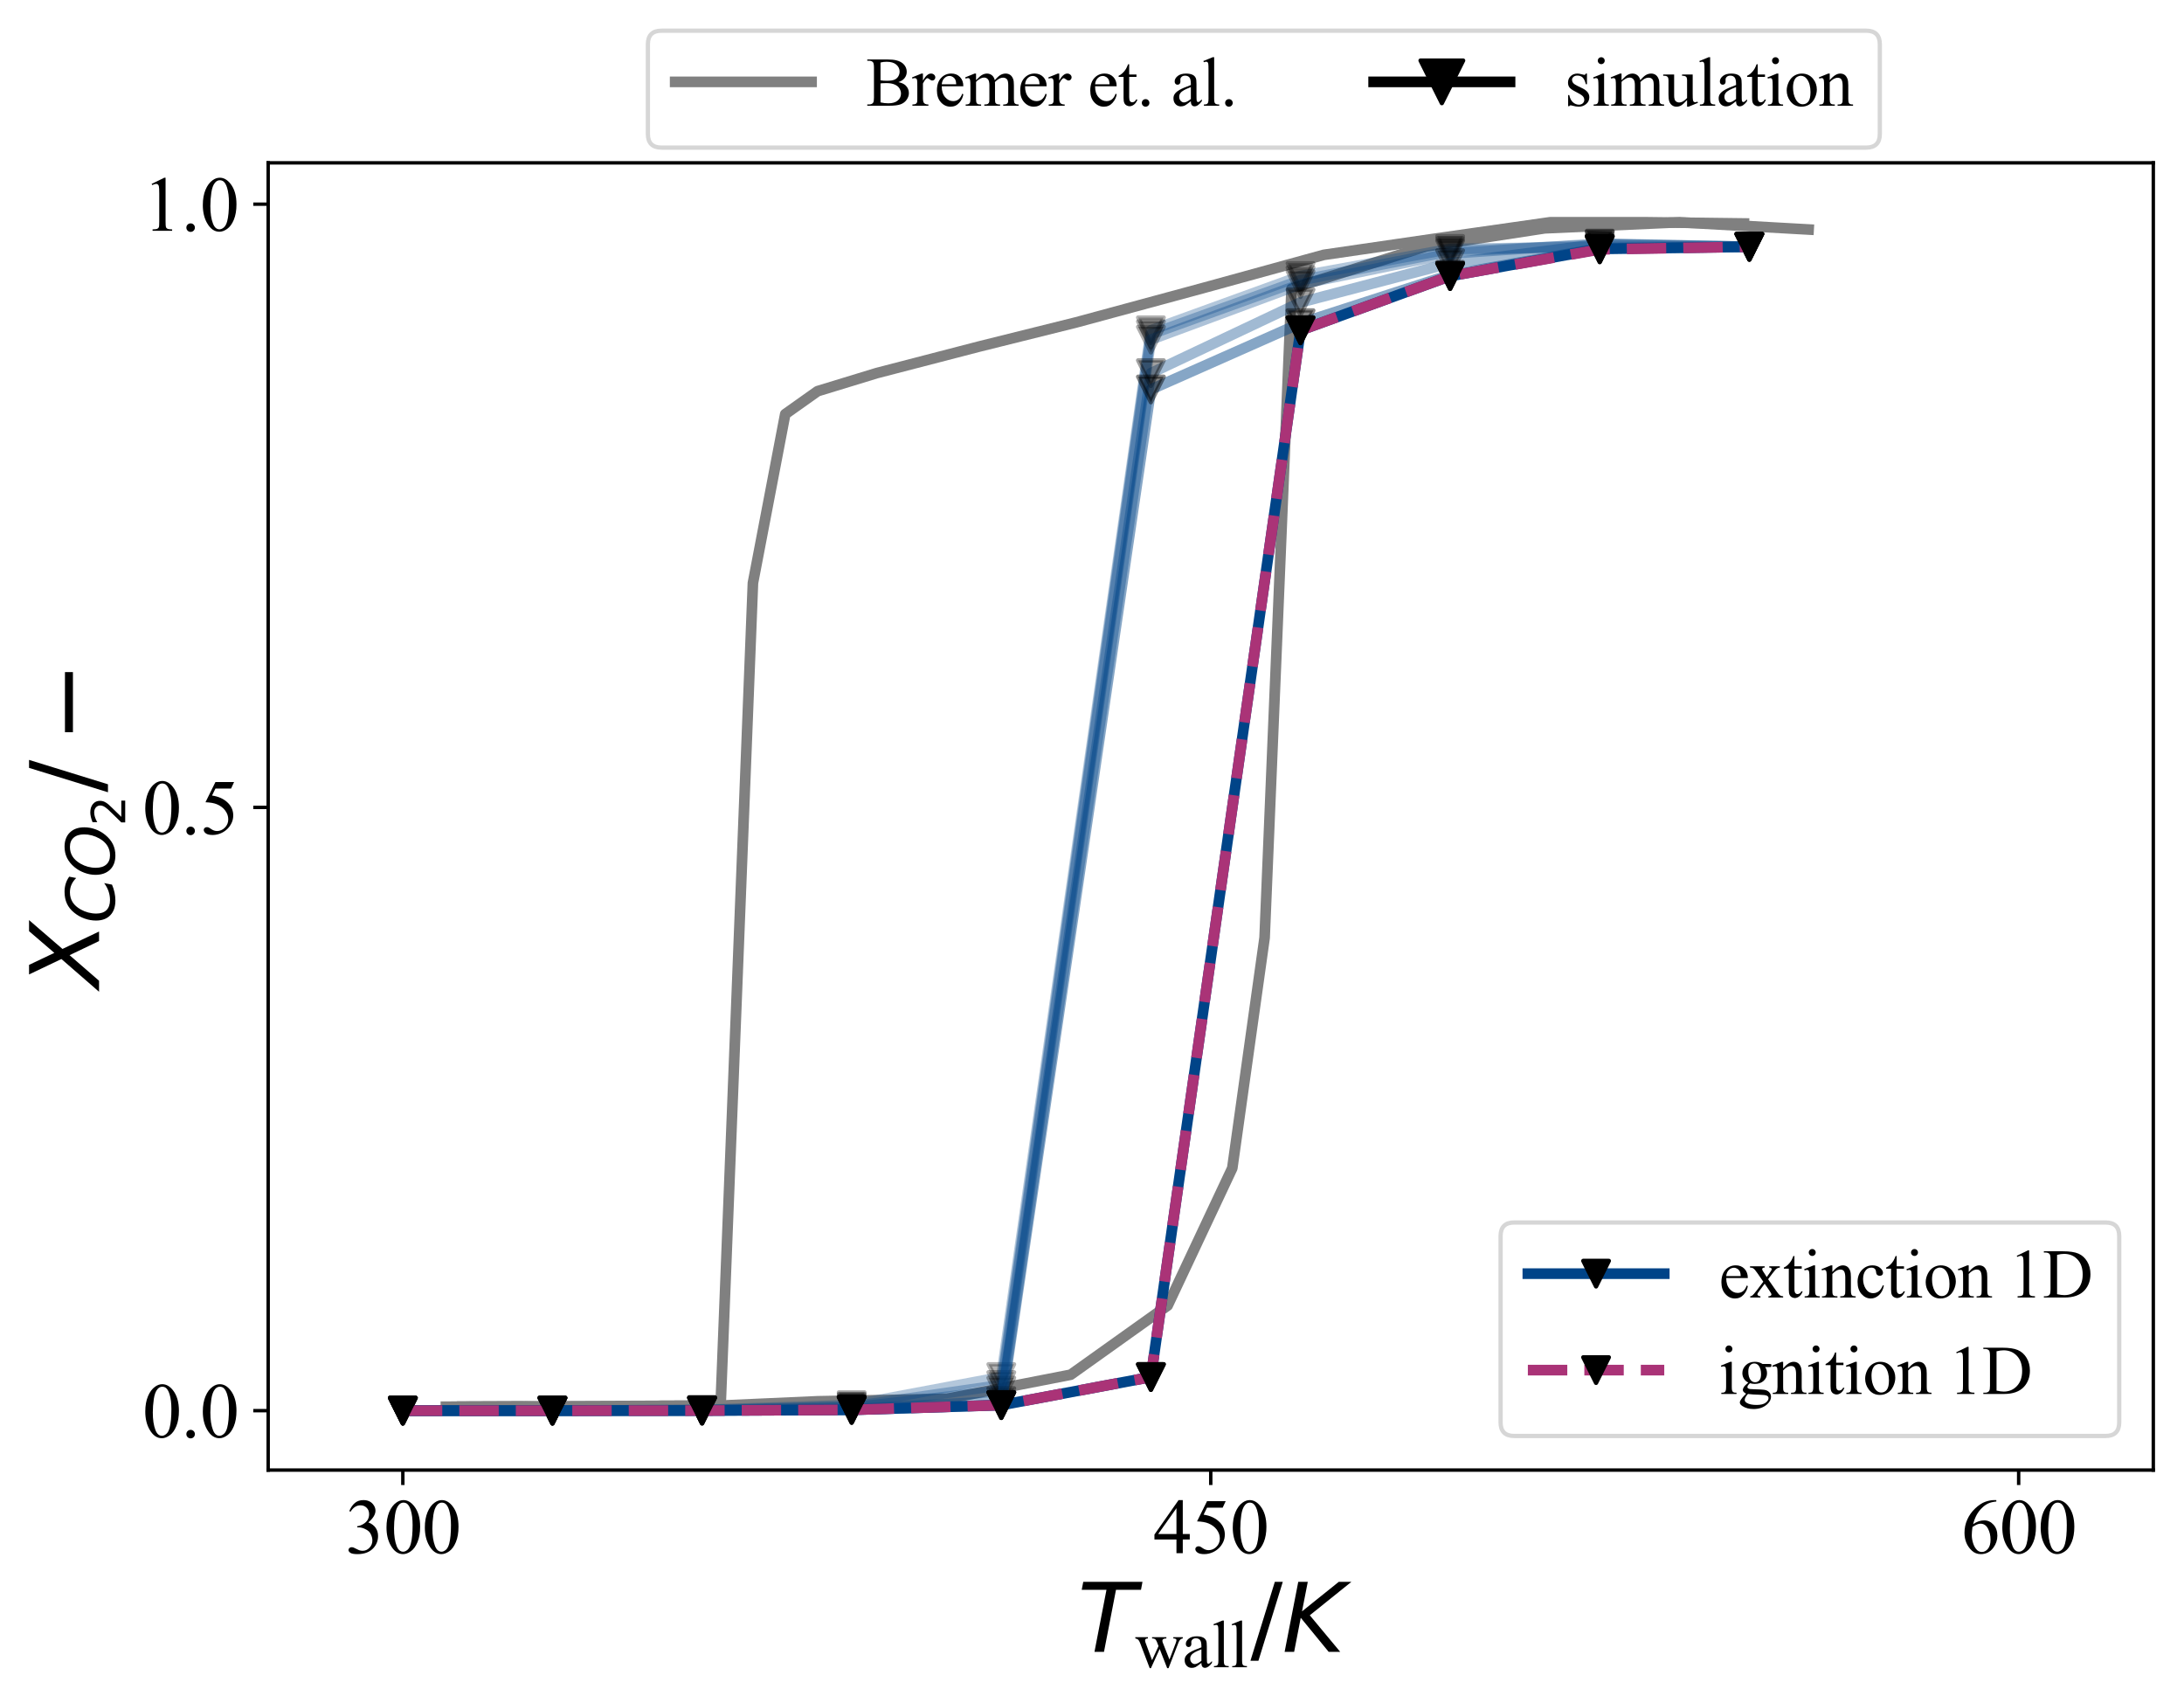 <?xml version="1.0" encoding="utf-8" standalone="no"?>
<!DOCTYPE svg PUBLIC "-//W3C//DTD SVG 1.1//EN"
  "http://www.w3.org/Graphics/SVG/1.1/DTD/svg11.dtd">
<svg xmlns:xlink="http://www.w3.org/1999/xlink" width="512.4pt" height="399.4pt" viewBox="0 0 512.4 399.4" xmlns="http://www.w3.org/2000/svg" version="1.1">
 <defs>
  <style type="text/css">*{stroke-linejoin: round; stroke-linecap: butt}</style>
 </defs>
 <g id="figure_1">
  <g id="patch_1">
   <path d="M 0 399.4 
L 512.4 399.4 
L 512.4 -0 
L 0 -0 
z
" style="fill: #ffffff"/>
  </g>
  <g id="axes_1">
   <g id="patch_2">
    <path d="M 62.92 344.831 
L 505.2 344.831 
L 505.2 38.2 
L 62.92 38.2 
z
" style="fill: #ffffff"/>
   </g>
   <g id="matplotlib.axis_1">
    <g id="xtick_1">
     <g id="line2d_1">
      <defs>
       <path id="m66180b04b4" d="M 0 0 
L 0 3.5 
" style="stroke: #000000; stroke-width: 0.8"/>
      </defs>
      <g>
       <use xlink:href="#m66180b04b4" x="94.511" y="344.831" style="stroke: #000000; stroke-width: 0.8"/>
      </g>
     </g>
     <g id="text_1">
      <!-- 300 -->
      <g transform="translate(81.011 364.329) scale(0.18 -0.18)">
       <defs>
        <path id="TimesNewRomanPSMT-33" d="M 325 3431 
Q 506 3859 782 4092 
Q 1059 4325 1472 4325 
Q 1981 4325 2253 3994 
Q 2459 3747 2459 3466 
Q 2459 3003 1878 2509 
Q 2269 2356 2469 2072 
Q 2669 1788 2669 1403 
Q 2669 853 2319 450 
Q 1863 -75 997 -75 
Q 569 -75 414 31 
Q 259 138 259 259 
Q 259 350 332 419 
Q 406 488 509 488 
Q 588 488 669 463 
Q 722 447 909 348 
Q 1097 250 1169 231 
Q 1284 197 1416 197 
Q 1734 197 1970 444 
Q 2206 691 2206 1028 
Q 2206 1275 2097 1509 
Q 2016 1684 1919 1775 
Q 1784 1900 1550 2001 
Q 1316 2103 1072 2103 
L 972 2103 
L 972 2197 
Q 1219 2228 1467 2375 
Q 1716 2522 1828 2728 
Q 1941 2934 1941 3181 
Q 1941 3503 1739 3701 
Q 1538 3900 1238 3900 
Q 753 3900 428 3381 
L 325 3431 
z
" transform="scale(0.016)"/>
        <path id="TimesNewRomanPSMT-30" d="M 231 2094 
Q 231 2819 450 3342 
Q 669 3866 1031 4122 
Q 1313 4325 1613 4325 
Q 2100 4325 2488 3828 
Q 2972 3213 2972 2159 
Q 2972 1422 2759 906 
Q 2547 391 2217 158 
Q 1888 -75 1581 -75 
Q 975 -75 572 641 
Q 231 1244 231 2094 
z
M 844 2016 
Q 844 1141 1059 588 
Q 1238 122 1591 122 
Q 1759 122 1940 273 
Q 2122 425 2216 781 
Q 2359 1319 2359 2297 
Q 2359 3022 2209 3506 
Q 2097 3866 1919 4016 
Q 1791 4119 1609 4119 
Q 1397 4119 1231 3928 
Q 1006 3669 925 3112 
Q 844 2556 844 2016 
z
" transform="scale(0.016)"/>
       </defs>
       <use xlink:href="#TimesNewRomanPSMT-33"/>
       <use xlink:href="#TimesNewRomanPSMT-30" transform="translate(50 0)"/>
       <use xlink:href="#TimesNewRomanPSMT-30" transform="translate(100 0)"/>
      </g>
     </g>
    </g>
    <g id="xtick_2">
     <g id="line2d_2">
      <g>
       <use xlink:href="#m66180b04b4" x="284.06" y="344.831" style="stroke: #000000; stroke-width: 0.8"/>
      </g>
     </g>
     <g id="text_2">
      <!-- 450 -->
      <g transform="translate(270.56 364.329) scale(0.18 -0.18)">
       <defs>
        <path id="TimesNewRomanPSMT-34" d="M 2978 1563 
L 2978 1119 
L 2409 1119 
L 2409 0 
L 1894 0 
L 1894 1119 
L 100 1119 
L 100 1519 
L 2066 4325 
L 2409 4325 
L 2409 1563 
L 2978 1563 
z
M 1894 1563 
L 1894 3666 
L 406 1563 
L 1894 1563 
z
" transform="scale(0.016)"/>
        <path id="TimesNewRomanPSMT-35" d="M 2778 4238 
L 2534 3706 
L 1259 3706 
L 981 3138 
Q 1809 3016 2294 2522 
Q 2709 2097 2709 1522 
Q 2709 1188 2573 903 
Q 2438 619 2231 419 
Q 2025 219 1772 97 
Q 1413 -75 1034 -75 
Q 653 -75 479 54 
Q 306 184 306 341 
Q 306 428 378 495 
Q 450 563 559 563 
Q 641 563 702 538 
Q 763 513 909 409 
Q 1144 247 1384 247 
Q 1750 247 2026 523 
Q 2303 800 2303 1197 
Q 2303 1581 2056 1914 
Q 1809 2247 1375 2428 
Q 1034 2569 447 2591 
L 1259 4238 
L 2778 4238 
z
" transform="scale(0.016)"/>
       </defs>
       <use xlink:href="#TimesNewRomanPSMT-34"/>
       <use xlink:href="#TimesNewRomanPSMT-35" transform="translate(50 0)"/>
       <use xlink:href="#TimesNewRomanPSMT-30" transform="translate(100 0)"/>
      </g>
     </g>
    </g>
    <g id="xtick_3">
     <g id="line2d_3">
      <g>
       <use xlink:href="#m66180b04b4" x="473.608" y="344.831" style="stroke: #000000; stroke-width: 0.8"/>
      </g>
     </g>
     <g id="text_3">
      <!-- 600 -->
      <g transform="translate(460.108 364.329) scale(0.18 -0.18)">
       <defs>
        <path id="TimesNewRomanPSMT-36" d="M 2869 4325 
L 2869 4209 
Q 2456 4169 2195 4045 
Q 1934 3922 1679 3669 
Q 1425 3416 1258 3105 
Q 1091 2794 978 2366 
Q 1428 2675 1881 2675 
Q 2316 2675 2634 2325 
Q 2953 1975 2953 1425 
Q 2953 894 2631 456 
Q 2244 -75 1606 -75 
Q 1172 -75 869 213 
Q 275 772 275 1663 
Q 275 2231 503 2743 
Q 731 3256 1154 3653 
Q 1578 4050 1965 4187 
Q 2353 4325 2688 4325 
L 2869 4325 
z
M 925 2138 
Q 869 1716 869 1456 
Q 869 1156 980 804 
Q 1091 453 1309 247 
Q 1469 100 1697 100 
Q 1969 100 2183 356 
Q 2397 613 2397 1088 
Q 2397 1622 2184 2012 
Q 1972 2403 1581 2403 
Q 1463 2403 1327 2353 
Q 1191 2303 925 2138 
z
" transform="scale(0.016)"/>
       </defs>
       <use xlink:href="#TimesNewRomanPSMT-36"/>
       <use xlink:href="#TimesNewRomanPSMT-30" transform="translate(50 0)"/>
       <use xlink:href="#TimesNewRomanPSMT-30" transform="translate(100 0)"/>
      </g>
     </g>
    </g>
    <g id="text_4">
     <!-- $T_{\mathregular{wall}} / K$ -->
     <g transform="translate(252.82 387.494) scale(0.22 -0.22)">
      <defs>
       <path id="DejaVuSans-Oblique-54" d="M 378 4666 
L 4325 4666 
L 4225 4134 
L 2559 4134 
L 1759 0 
L 1125 0 
L 1925 4134 
L 275 4134 
L 378 4666 
z
" transform="scale(0.016)"/>
       <path id="TimesNewRomanPSMT-77" d="M 41 2863 
L 1241 2863 
L 1241 2747 
Q 1075 2734 1023 2687 
Q 972 2641 972 2553 
Q 972 2456 1025 2319 
L 1638 672 
L 2253 2013 
L 2091 2434 
Q 2016 2622 1894 2694 
Q 1825 2738 1638 2747 
L 1638 2863 
L 3000 2863 
L 3000 2747 
Q 2775 2738 2681 2666 
Q 2619 2616 2619 2506 
Q 2619 2444 2644 2378 
L 3294 734 
L 3897 2319 
Q 3959 2488 3959 2588 
Q 3959 2647 3898 2694 
Q 3838 2741 3659 2747 
L 3659 2863 
L 4563 2863 
L 4563 2747 
Q 4291 2706 4163 2378 
L 3206 -88 
L 3078 -88 
L 2363 1741 
L 1528 -88 
L 1413 -88 
L 494 2319 
Q 403 2547 315 2626 
Q 228 2706 41 2747 
L 41 2863 
z
" transform="scale(0.016)"/>
       <path id="TimesNewRomanPSMT-61" d="M 1822 413 
Q 1381 72 1269 19 
Q 1100 -59 909 -59 
Q 613 -59 420 144 
Q 228 347 228 678 
Q 228 888 322 1041 
Q 450 1253 767 1440 
Q 1084 1628 1822 1897 
L 1822 2009 
Q 1822 2438 1686 2597 
Q 1550 2756 1291 2756 
Q 1094 2756 978 2650 
Q 859 2544 859 2406 
L 866 2225 
Q 866 2081 792 2003 
Q 719 1925 600 1925 
Q 484 1925 411 2006 
Q 338 2088 338 2228 
Q 338 2497 613 2722 
Q 888 2947 1384 2947 
Q 1766 2947 2009 2819 
Q 2194 2722 2281 2516 
Q 2338 2381 2338 1966 
L 2338 994 
Q 2338 584 2353 492 
Q 2369 400 2405 369 
Q 2441 338 2488 338 
Q 2538 338 2575 359 
Q 2641 400 2828 588 
L 2828 413 
Q 2478 -56 2159 -56 
Q 2006 -56 1915 50 
Q 1825 156 1822 413 
z
M 1822 616 
L 1822 1706 
Q 1350 1519 1213 1441 
Q 966 1303 859 1153 
Q 753 1003 753 825 
Q 753 600 887 451 
Q 1022 303 1197 303 
Q 1434 303 1822 616 
z
" transform="scale(0.016)"/>
       <path id="TimesNewRomanPSMT-6c" d="M 1184 4444 
L 1184 647 
Q 1184 378 1223 290 
Q 1263 203 1344 158 
Q 1425 113 1647 113 
L 1647 0 
L 244 0 
L 244 113 
Q 441 113 512 153 
Q 584 194 625 287 
Q 666 381 666 647 
L 666 3247 
Q 666 3731 644 3842 
Q 622 3953 573 3993 
Q 525 4034 450 4034 
Q 369 4034 244 3984 
L 191 4094 
L 1044 4444 
L 1184 4444 
z
" transform="scale(0.016)"/>
       <path id="DejaVuSans-2f" d="M 1625 4666 
L 2156 4666 
L 531 -594 
L 0 -594 
L 1625 4666 
z
" transform="scale(0.016)"/>
       <path id="DejaVuSans-Oblique-4b" d="M 1081 4666 
L 1716 4666 
L 1331 2700 
L 3781 4666 
L 4622 4666 
L 1850 2438 
L 3878 0 
L 3109 0 
L 1247 2272 
L 806 0 
L 172 0 
L 1081 4666 
z
" transform="scale(0.016)"/>
      </defs>
      <use xlink:href="#DejaVuSans-Oblique-54" transform="translate(0 0.094)"/>
      <use xlink:href="#TimesNewRomanPSMT-77" transform="translate(61.084 -16.312) scale(0.7)"/>
      <use xlink:href="#TimesNewRomanPSMT-61" transform="translate(111.636 -16.312) scale(0.7)"/>
      <use xlink:href="#TimesNewRomanPSMT-6c" transform="translate(142.705 -16.312) scale(0.7)"/>
      <use xlink:href="#TimesNewRomanPSMT-6c" transform="translate(162.153 -16.312) scale(0.7)"/>
      <use xlink:href="#DejaVuSans-2f" transform="translate(184.336 0.094)"/>
      <use xlink:href="#DejaVuSans-Oblique-4b" transform="translate(218.027 0.094)"/>
     </g>
    </g>
   </g>
   <g id="matplotlib.axis_2">
    <g id="ytick_1">
     <g id="line2d_4">
      <defs>
       <path id="mc0734ea0fa" d="M 0 0 
L -3.5 0 
" style="stroke: #000000; stroke-width: 0.8"/>
      </defs>
      <g>
       <use xlink:href="#mc0734ea0fa" x="62.92" y="330.893" style="stroke: #000000; stroke-width: 0.8"/>
      </g>
     </g>
     <g id="text_5">
      <!-- 0.0 -->
      <g transform="translate(33.42 337.142) scale(0.18 -0.18)">
       <defs>
        <path id="TimesNewRomanPSMT-2e" d="M 800 606 
Q 947 606 1047 504 
Q 1147 403 1147 259 
Q 1147 116 1045 14 
Q 944 -88 800 -88 
Q 656 -88 554 14 
Q 453 116 453 259 
Q 453 406 554 506 
Q 656 606 800 606 
z
" transform="scale(0.016)"/>
       </defs>
       <use xlink:href="#TimesNewRomanPSMT-30"/>
       <use xlink:href="#TimesNewRomanPSMT-2e" transform="translate(50 0)"/>
       <use xlink:href="#TimesNewRomanPSMT-30" transform="translate(75 0)"/>
      </g>
     </g>
    </g>
    <g id="ytick_2">
     <g id="line2d_5">
      <g>
       <use xlink:href="#mc0734ea0fa" x="62.92" y="189.393" style="stroke: #000000; stroke-width: 0.8"/>
      </g>
     </g>
     <g id="text_6">
      <!-- 0.5 -->
      <g transform="translate(33.42 195.642) scale(0.18 -0.18)">
       <use xlink:href="#TimesNewRomanPSMT-30"/>
       <use xlink:href="#TimesNewRomanPSMT-2e" transform="translate(50 0)"/>
       <use xlink:href="#TimesNewRomanPSMT-35" transform="translate(75 0)"/>
      </g>
     </g>
    </g>
    <g id="ytick_3">
     <g id="line2d_6">
      <g>
       <use xlink:href="#mc0734ea0fa" x="62.92" y="47.893" style="stroke: #000000; stroke-width: 0.8"/>
      </g>
     </g>
     <g id="text_7">
      <!-- 1.0 -->
      <g transform="translate(33.42 54.142) scale(0.18 -0.18)">
       <defs>
        <path id="TimesNewRomanPSMT-31" d="M 750 3822 
L 1781 4325 
L 1884 4325 
L 1884 747 
Q 1884 391 1914 303 
Q 1944 216 2037 169 
Q 2131 122 2419 116 
L 2419 0 
L 825 0 
L 825 116 
Q 1125 122 1212 167 
Q 1300 213 1334 289 
Q 1369 366 1369 747 
L 1369 3034 
Q 1369 3497 1338 3628 
Q 1316 3728 1258 3775 
Q 1200 3822 1119 3822 
Q 1003 3822 797 3725 
L 750 3822 
z
" transform="scale(0.016)"/>
       </defs>
       <use xlink:href="#TimesNewRomanPSMT-31"/>
       <use xlink:href="#TimesNewRomanPSMT-2e" transform="translate(50 0)"/>
       <use xlink:href="#TimesNewRomanPSMT-30" transform="translate(75 0)"/>
      </g>
     </g>
    </g>
    <g id="text_8">
     <!-- $X_{CO_2}/ -$ -->
     <g transform="translate(23.26 231.665) rotate(-90) scale(0.22 -0.22)">
      <defs>
       <path id="DejaVuSans-Oblique-58" d="M 878 4666 
L 1516 4666 
L 2316 2981 
L 3763 4666 
L 4500 4666 
L 2578 2438 
L 3738 0 
L 3103 0 
L 2163 1966 
L 459 0 
L -275 0 
L 1906 2509 
L 878 4666 
z
" transform="scale(0.016)"/>
       <path id="DejaVuSans-Oblique-43" d="M 4447 4306 
L 4319 3641 
Q 4019 3944 3683 4091 
Q 3347 4238 2956 4238 
Q 2422 4238 2017 3981 
Q 1613 3725 1319 3200 
Q 1131 2863 1032 2486 
Q 934 2109 934 1728 
Q 934 1091 1264 756 
Q 1594 422 2222 422 
Q 2656 422 3056 561 
Q 3456 700 3834 978 
L 3688 231 
Q 3316 72 2936 -9 
Q 2556 -91 2175 -91 
Q 1278 -91 773 396 
Q 269 884 269 1753 
Q 269 2309 461 2846 
Q 653 3384 1013 3828 
Q 1394 4300 1883 4525 
Q 2372 4750 3022 4750 
Q 3422 4750 3780 4639 
Q 4138 4528 4447 4306 
z
" transform="scale(0.016)"/>
       <path id="DejaVuSans-Oblique-4f" d="M 2919 4238 
Q 2400 4238 2003 3986 
Q 1606 3734 1313 3219 
Q 1125 2891 1026 2522 
Q 928 2153 928 1778 
Q 928 1128 1239 775 
Q 1550 422 2119 422 
Q 2631 422 3032 676 
Q 3434 931 3719 1434 
Q 3909 1772 4009 2142 
Q 4109 2513 4109 2881 
Q 4109 3528 3796 3883 
Q 3484 4238 2919 4238 
z
M 2100 -91 
Q 1241 -91 748 418 
Q 256 928 256 1813 
Q 256 2319 448 2847 
Q 641 3375 978 3788 
Q 1375 4272 1862 4511 
Q 2350 4750 2938 4750 
Q 3794 4750 4287 4245 
Q 4781 3741 4781 2869 
Q 4781 2331 4593 1812 
Q 4406 1294 4056 872 
Q 3656 384 3173 146 
Q 2691 -91 2100 -91 
z
" transform="scale(0.016)"/>
       <path id="DejaVuSans-32" d="M 1228 531 
L 3431 531 
L 3431 0 
L 469 0 
L 469 531 
Q 828 903 1448 1529 
Q 2069 2156 2228 2338 
Q 2531 2678 2651 2914 
Q 2772 3150 2772 3378 
Q 2772 3750 2511 3984 
Q 2250 4219 1831 4219 
Q 1534 4219 1204 4116 
Q 875 4013 500 3803 
L 500 4441 
Q 881 4594 1212 4672 
Q 1544 4750 1819 4750 
Q 2544 4750 2975 4387 
Q 3406 4025 3406 3419 
Q 3406 3131 3298 2873 
Q 3191 2616 2906 2266 
Q 2828 2175 2409 1742 
Q 1991 1309 1228 531 
z
" transform="scale(0.016)"/>
       <path id="DejaVuSans-2212" d="M 678 2272 
L 4684 2272 
L 4684 1741 
L 678 1741 
L 678 2272 
z
" transform="scale(0.016)"/>
      </defs>
      <use xlink:href="#DejaVuSans-Oblique-58" transform="translate(0 0.094)"/>
      <use xlink:href="#DejaVuSans-Oblique-43" transform="translate(68.506 -16.312) scale(0.7)"/>
      <use xlink:href="#DejaVuSans-Oblique-4f" transform="translate(117.383 -16.312) scale(0.7)"/>
      <use xlink:href="#DejaVuSans-32" transform="translate(172.48 -27.797) scale(0.49)"/>
      <use xlink:href="#DejaVuSans-2f" transform="translate(208.304 0.094)"/>
      <use xlink:href="#DejaVuSans-2212" transform="translate(261.478 0.094)"/>
     </g>
    </g>
   </g>
   <g id="line2d_7">
    <path d="M 108.412 329.951 
L 123.575 329.888 
L 147.585 329.795 
L 169.067 329.71 
L 191.813 328.697 
L 222.141 328.12 
L 251.205 322.46 
L 273.951 306.244 
L 289.114 274.01 
L 296.696 219.957 
L 303.015 67.703 
L 334.606 57.798 
L 362.406 53.553 
L 393.998 52.138 
L 424.326 53.836 
" clip-path="url(#pf2a951453c)" style="fill: none; stroke: #808080; stroke-width: 2.5; stroke-linecap: square"/>
   </g>
   <g id="line2d_8">
    <path d="M 104.621 329.962 
L 122.312 329.894 
L 140.003 330.287 
L 155.167 329.764 
L 169.067 329.713 
L 176.649 136.755 
L 184.231 97.135 
L 191.813 91.758 
L 205.713 87.513 
L 229.723 81.287 
L 252.468 75.627 
L 282.796 67.42 
L 310.597 59.779 
L 335.87 56.1 
L 363.67 52.138 
L 386.416 52.138 
L 409.162 52.421 
" clip-path="url(#pf2a951453c)" style="fill: none; stroke: #808080; stroke-width: 2.5; stroke-linecap: square"/>
   </g>
   <g id="line2d_9">
    <path d="M 410.425 57.882 
L 375.324 57.882 
L 340.222 58.394 
L 305.121 64.754 
L 270.019 77.48 
L 234.918 323.008 
L 199.816 329.59 
L 164.714 330.705 
L 129.613 330.873 
L 94.511 330.891 
" clip-path="url(#pf2a951453c)" style="fill: none; stroke: #004488; stroke-opacity: 0.3; stroke-width: 2.5; stroke-linecap: square"/>
    <defs>
     <path id="m4fbbe9065c" d="M -0 3 
L 3 -3 
L -3 -3 
z
" style="stroke: #000000; stroke-opacity: 0.3; stroke-linejoin: miter"/>
    </defs>
    <g clip-path="url(#pf2a951453c)">
     <use xlink:href="#m4fbbe9065c" x="410.425" y="57.882" style="fill-opacity: 0.3; stroke: #000000; stroke-opacity: 0.3; stroke-linejoin: miter"/>
     <use xlink:href="#m4fbbe9065c" x="375.324" y="57.882" style="fill-opacity: 0.3; stroke: #000000; stroke-opacity: 0.3; stroke-linejoin: miter"/>
     <use xlink:href="#m4fbbe9065c" x="340.222" y="58.394" style="fill-opacity: 0.3; stroke: #000000; stroke-opacity: 0.3; stroke-linejoin: miter"/>
     <use xlink:href="#m4fbbe9065c" x="305.121" y="64.754" style="fill-opacity: 0.3; stroke: #000000; stroke-opacity: 0.3; stroke-linejoin: miter"/>
     <use xlink:href="#m4fbbe9065c" x="270.019" y="77.48" style="fill-opacity: 0.3; stroke: #000000; stroke-opacity: 0.3; stroke-linejoin: miter"/>
     <use xlink:href="#m4fbbe9065c" x="234.918" y="323.008" style="fill-opacity: 0.3; stroke: #000000; stroke-opacity: 0.3; stroke-linejoin: miter"/>
     <use xlink:href="#m4fbbe9065c" x="199.816" y="329.59" style="fill-opacity: 0.3; stroke: #000000; stroke-opacity: 0.3; stroke-linejoin: miter"/>
     <use xlink:href="#m4fbbe9065c" x="164.714" y="330.705" style="fill-opacity: 0.3; stroke: #000000; stroke-opacity: 0.3; stroke-linejoin: miter"/>
     <use xlink:href="#m4fbbe9065c" x="129.613" y="330.873" style="fill-opacity: 0.3; stroke: #000000; stroke-opacity: 0.3; stroke-linejoin: miter"/>
     <use xlink:href="#m4fbbe9065c" x="94.511" y="330.891" style="fill-opacity: 0.3; stroke: #000000; stroke-opacity: 0.3; stroke-linejoin: miter"/>
    </g>
   </g>
   <g id="line2d_10">
    <path d="M 410.425 57.882 
L 375.324 57.399 
L 340.222 58.935 
L 305.121 65.733 
L 270.019 78.402 
L 234.918 324.881 
L 199.816 329.94 
L 164.714 330.762 
L 129.613 330.88 
L 94.511 330.892 
" clip-path="url(#pf2a951453c)" style="fill: none; stroke: #004488; stroke-opacity: 0.31; stroke-width: 2.5; stroke-linecap: square"/>
    <defs>
     <path id="m66d5e03710" d="M -0 3 
L 3 -3 
L -3 -3 
z
" style="stroke: #000000; stroke-opacity: 0.31; stroke-linejoin: miter"/>
    </defs>
    <g clip-path="url(#pf2a951453c)">
     <use xlink:href="#m66d5e03710" x="410.425" y="57.882" style="fill-opacity: 0.31; stroke: #000000; stroke-opacity: 0.31; stroke-linejoin: miter"/>
     <use xlink:href="#m66d5e03710" x="375.324" y="57.399" style="fill-opacity: 0.31; stroke: #000000; stroke-opacity: 0.31; stroke-linejoin: miter"/>
     <use xlink:href="#m66d5e03710" x="340.222" y="58.935" style="fill-opacity: 0.31; stroke: #000000; stroke-opacity: 0.31; stroke-linejoin: miter"/>
     <use xlink:href="#m66d5e03710" x="305.121" y="65.733" style="fill-opacity: 0.31; stroke: #000000; stroke-opacity: 0.31; stroke-linejoin: miter"/>
     <use xlink:href="#m66d5e03710" x="270.019" y="78.402" style="fill-opacity: 0.31; stroke: #000000; stroke-opacity: 0.31; stroke-linejoin: miter"/>
     <use xlink:href="#m66d5e03710" x="234.918" y="324.881" style="fill-opacity: 0.31; stroke: #000000; stroke-opacity: 0.31; stroke-linejoin: miter"/>
     <use xlink:href="#m66d5e03710" x="199.816" y="329.94" style="fill-opacity: 0.31; stroke: #000000; stroke-opacity: 0.31; stroke-linejoin: miter"/>
     <use xlink:href="#m66d5e03710" x="164.714" y="330.762" style="fill-opacity: 0.31; stroke: #000000; stroke-opacity: 0.31; stroke-linejoin: miter"/>
     <use xlink:href="#m66d5e03710" x="129.613" y="330.88" style="fill-opacity: 0.31; stroke: #000000; stroke-opacity: 0.31; stroke-linejoin: miter"/>
     <use xlink:href="#m66d5e03710" x="94.511" y="330.892" style="fill-opacity: 0.31; stroke: #000000; stroke-opacity: 0.31; stroke-linejoin: miter"/>
    </g>
   </g>
   <g id="line2d_11">
    <path d="M 410.425 57.882 
L 375.324 57.134 
L 340.222 59.461 
L 305.121 66.651 
L 270.019 79.659 
L 234.918 326.183 
L 199.816 330.169 
L 164.714 330.798 
L 129.613 330.884 
L 94.511 330.892 
" clip-path="url(#pf2a951453c)" style="fill: none; stroke: #004488; stroke-opacity: 0.321; stroke-width: 2.5; stroke-linecap: square"/>
    <defs>
     <path id="m9a2ba607a9" d="M -0 3 
L 3 -3 
L -3 -3 
z
" style="stroke: #000000; stroke-opacity: 0.321; stroke-linejoin: miter"/>
    </defs>
    <g clip-path="url(#pf2a951453c)">
     <use xlink:href="#m9a2ba607a9" x="410.425" y="57.882" style="fill-opacity: 0.321; stroke: #000000; stroke-opacity: 0.321; stroke-linejoin: miter"/>
     <use xlink:href="#m9a2ba607a9" x="375.324" y="57.134" style="fill-opacity: 0.321; stroke: #000000; stroke-opacity: 0.321; stroke-linejoin: miter"/>
     <use xlink:href="#m9a2ba607a9" x="340.222" y="59.461" style="fill-opacity: 0.321; stroke: #000000; stroke-opacity: 0.321; stroke-linejoin: miter"/>
     <use xlink:href="#m9a2ba607a9" x="305.121" y="66.651" style="fill-opacity: 0.321; stroke: #000000; stroke-opacity: 0.321; stroke-linejoin: miter"/>
     <use xlink:href="#m9a2ba607a9" x="270.019" y="79.659" style="fill-opacity: 0.321; stroke: #000000; stroke-opacity: 0.321; stroke-linejoin: miter"/>
     <use xlink:href="#m9a2ba607a9" x="234.918" y="326.183" style="fill-opacity: 0.321; stroke: #000000; stroke-opacity: 0.321; stroke-linejoin: miter"/>
     <use xlink:href="#m9a2ba607a9" x="199.816" y="330.169" style="fill-opacity: 0.321; stroke: #000000; stroke-opacity: 0.321; stroke-linejoin: miter"/>
     <use xlink:href="#m9a2ba607a9" x="164.714" y="330.798" style="fill-opacity: 0.321; stroke: #000000; stroke-opacity: 0.321; stroke-linejoin: miter"/>
     <use xlink:href="#m9a2ba607a9" x="129.613" y="330.884" style="fill-opacity: 0.321; stroke: #000000; stroke-opacity: 0.321; stroke-linejoin: miter"/>
     <use xlink:href="#m9a2ba607a9" x="94.511" y="330.892" style="fill-opacity: 0.321; stroke: #000000; stroke-opacity: 0.321; stroke-linejoin: miter"/>
    </g>
   </g>
   <g id="line2d_12">
    <path d="M 410.425 57.882 
L 375.324 57.251 
L 340.222 61.727 
L 305.121 70.928 
L 270.019 87.527 
L 234.918 328.647 
L 199.816 330.568 
L 164.714 330.855 
L 129.613 330.89 
L 94.511 330.893 
" clip-path="url(#pf2a951453c)" style="fill: none; stroke: #004488; stroke-opacity: 0.37; stroke-width: 2.5; stroke-linecap: square"/>
    <defs>
     <path id="mf03088f6b2" d="M -0 3 
L 3 -3 
L -3 -3 
z
" style="stroke: #000000; stroke-opacity: 0.37; stroke-linejoin: miter"/>
    </defs>
    <g clip-path="url(#pf2a951453c)">
     <use xlink:href="#mf03088f6b2" x="410.425" y="57.882" style="fill-opacity: 0.37; stroke: #000000; stroke-opacity: 0.37; stroke-linejoin: miter"/>
     <use xlink:href="#mf03088f6b2" x="375.324" y="57.251" style="fill-opacity: 0.37; stroke: #000000; stroke-opacity: 0.37; stroke-linejoin: miter"/>
     <use xlink:href="#mf03088f6b2" x="340.222" y="61.727" style="fill-opacity: 0.37; stroke: #000000; stroke-opacity: 0.37; stroke-linejoin: miter"/>
     <use xlink:href="#mf03088f6b2" x="305.121" y="70.928" style="fill-opacity: 0.37; stroke: #000000; stroke-opacity: 0.37; stroke-linejoin: miter"/>
     <use xlink:href="#mf03088f6b2" x="270.019" y="87.527" style="fill-opacity: 0.37; stroke: #000000; stroke-opacity: 0.37; stroke-linejoin: miter"/>
     <use xlink:href="#mf03088f6b2" x="234.918" y="328.647" style="fill-opacity: 0.37; stroke: #000000; stroke-opacity: 0.37; stroke-linejoin: miter"/>
     <use xlink:href="#mf03088f6b2" x="199.816" y="330.568" style="fill-opacity: 0.37; stroke: #000000; stroke-opacity: 0.37; stroke-linejoin: miter"/>
     <use xlink:href="#mf03088f6b2" x="164.714" y="330.855" style="fill-opacity: 0.37; stroke: #000000; stroke-opacity: 0.37; stroke-linejoin: miter"/>
     <use xlink:href="#mf03088f6b2" x="129.613" y="330.89" style="fill-opacity: 0.37; stroke: #000000; stroke-opacity: 0.37; stroke-linejoin: miter"/>
     <use xlink:href="#mf03088f6b2" x="94.511" y="330.893" style="fill-opacity: 0.37; stroke: #000000; stroke-opacity: 0.37; stroke-linejoin: miter"/>
    </g>
   </g>
   <g id="line2d_13">
    <path d="M 410.425 57.882 
L 375.324 58.235 
L 340.222 64.464 
L 305.121 75.811 
L 270.019 91.357 
L 234.918 329.555 
L 199.816 330.7 
L 164.714 330.872 
L 129.613 330.891 
L 94.511 330.893 
" clip-path="url(#pf2a951453c)" style="fill: none; stroke: #004488; stroke-opacity: 0.475; stroke-width: 2.5; stroke-linecap: square"/>
    <defs>
     <path id="m6005793094" d="M -0 3 
L 3 -3 
L -3 -3 
z
" style="stroke: #000000; stroke-opacity: 0.475; stroke-linejoin: miter"/>
    </defs>
    <g clip-path="url(#pf2a951453c)">
     <use xlink:href="#m6005793094" x="410.425" y="57.882" style="fill-opacity: 0.475; stroke: #000000; stroke-opacity: 0.475; stroke-linejoin: miter"/>
     <use xlink:href="#m6005793094" x="375.324" y="58.235" style="fill-opacity: 0.475; stroke: #000000; stroke-opacity: 0.475; stroke-linejoin: miter"/>
     <use xlink:href="#m6005793094" x="340.222" y="64.464" style="fill-opacity: 0.475; stroke: #000000; stroke-opacity: 0.475; stroke-linejoin: miter"/>
     <use xlink:href="#m6005793094" x="305.121" y="75.811" style="fill-opacity: 0.475; stroke: #000000; stroke-opacity: 0.475; stroke-linejoin: miter"/>
     <use xlink:href="#m6005793094" x="270.019" y="91.357" style="fill-opacity: 0.475; stroke: #000000; stroke-opacity: 0.475; stroke-linejoin: miter"/>
     <use xlink:href="#m6005793094" x="234.918" y="329.555" style="fill-opacity: 0.475; stroke: #000000; stroke-opacity: 0.475; stroke-linejoin: miter"/>
     <use xlink:href="#m6005793094" x="199.816" y="330.7" style="fill-opacity: 0.475; stroke: #000000; stroke-opacity: 0.475; stroke-linejoin: miter"/>
     <use xlink:href="#m6005793094" x="164.714" y="330.872" style="fill-opacity: 0.475; stroke: #000000; stroke-opacity: 0.475; stroke-linejoin: miter"/>
     <use xlink:href="#m6005793094" x="129.613" y="330.891" style="fill-opacity: 0.475; stroke: #000000; stroke-opacity: 0.475; stroke-linejoin: miter"/>
     <use xlink:href="#m6005793094" x="94.511" y="330.893" style="fill-opacity: 0.475; stroke: #000000; stroke-opacity: 0.475; stroke-linejoin: miter"/>
    </g>
   </g>
   <g id="line2d_14">
    <path d="M 410.425 57.882 
L 375.324 58.394 
L 340.222 64.754 
L 305.121 77.48 
L 270.019 323.008 
L 234.918 329.59 
L 199.816 330.705 
L 164.714 330.873 
L 129.613 330.891 
L 94.511 330.893 
" clip-path="url(#pf2a951453c)" style="fill: none; stroke: #004488; stroke-width: 2.5; stroke-linecap: square"/>
    <defs>
     <path id="m55d1f0d084" d="M -0 3 
L 3 -3 
L -3 -3 
z
" style="stroke: #000000; stroke-linejoin: miter"/>
    </defs>
    <g clip-path="url(#pf2a951453c)">
     <use xlink:href="#m55d1f0d084" x="410.425" y="57.882" style="stroke: #000000; stroke-linejoin: miter"/>
     <use xlink:href="#m55d1f0d084" x="375.324" y="58.394" style="stroke: #000000; stroke-linejoin: miter"/>
     <use xlink:href="#m55d1f0d084" x="340.222" y="64.754" style="stroke: #000000; stroke-linejoin: miter"/>
     <use xlink:href="#m55d1f0d084" x="305.121" y="77.48" style="stroke: #000000; stroke-linejoin: miter"/>
     <use xlink:href="#m55d1f0d084" x="270.019" y="323.008" style="stroke: #000000; stroke-linejoin: miter"/>
     <use xlink:href="#m55d1f0d084" x="234.918" y="329.59" style="stroke: #000000; stroke-linejoin: miter"/>
     <use xlink:href="#m55d1f0d084" x="199.816" y="330.705" style="stroke: #000000; stroke-linejoin: miter"/>
     <use xlink:href="#m55d1f0d084" x="164.714" y="330.873" style="stroke: #000000; stroke-linejoin: miter"/>
     <use xlink:href="#m55d1f0d084" x="129.613" y="330.891" style="stroke: #000000; stroke-linejoin: miter"/>
     <use xlink:href="#m55d1f0d084" x="94.511" y="330.893" style="stroke: #000000; stroke-linejoin: miter"/>
    </g>
   </g>
   <g id="line2d_15">
    <path d="M 94.511 330.893 
L 129.613 330.891 
L 164.714 330.873 
L 199.816 330.705 
L 234.918 329.59 
L 270.019 323.008 
L 305.121 77.48 
L 340.222 64.754 
L 375.324 58.5 
L 410.425 57.882 
" clip-path="url(#pf2a951453c)" style="fill: none; stroke-dasharray: 9.25,4; stroke-dashoffset: 0; stroke: #aa3377; stroke-width: 2.5"/>
    <g clip-path="url(#pf2a951453c)">
     <use xlink:href="#m55d1f0d084" x="94.511" y="330.893" style="stroke: #000000; stroke-linejoin: miter"/>
     <use xlink:href="#m55d1f0d084" x="129.613" y="330.891" style="stroke: #000000; stroke-linejoin: miter"/>
     <use xlink:href="#m55d1f0d084" x="164.714" y="330.873" style="stroke: #000000; stroke-linejoin: miter"/>
     <use xlink:href="#m55d1f0d084" x="199.816" y="330.705" style="stroke: #000000; stroke-linejoin: miter"/>
     <use xlink:href="#m55d1f0d084" x="234.918" y="329.59" style="stroke: #000000; stroke-linejoin: miter"/>
     <use xlink:href="#m55d1f0d084" x="270.019" y="323.008" style="stroke: #000000; stroke-linejoin: miter"/>
     <use xlink:href="#m55d1f0d084" x="305.121" y="77.48" style="stroke: #000000; stroke-linejoin: miter"/>
     <use xlink:href="#m55d1f0d084" x="340.222" y="64.754" style="stroke: #000000; stroke-linejoin: miter"/>
     <use xlink:href="#m55d1f0d084" x="375.324" y="58.5" style="stroke: #000000; stroke-linejoin: miter"/>
     <use xlink:href="#m55d1f0d084" x="410.425" y="57.882" style="stroke: #000000; stroke-linejoin: miter"/>
    </g>
   </g>
   <g id="line2d_16"/>
   <g id="line2d_17"/>
   <g id="line2d_18"/>
   <g id="line2d_19"/>
   <g id="patch_3">
    <path d="M 62.92 344.831 
L 62.92 38.2 
" style="fill: none; stroke: #000000; stroke-width: 0.8; stroke-linejoin: miter; stroke-linecap: square"/>
   </g>
   <g id="patch_4">
    <path d="M 505.2 344.831 
L 505.2 38.2 
" style="fill: none; stroke: #000000; stroke-width: 0.8; stroke-linejoin: miter; stroke-linecap: square"/>
   </g>
   <g id="patch_5">
    <path d="M 62.92 344.831 
L 505.2 344.831 
" style="fill: none; stroke: #000000; stroke-width: 0.8; stroke-linejoin: miter; stroke-linecap: square"/>
   </g>
   <g id="patch_6">
    <path d="M 62.92 38.2 
L 505.2 38.2 
" style="fill: none; stroke: #000000; stroke-width: 0.8; stroke-linejoin: miter; stroke-linecap: square"/>
   </g>
   <g id="legend_1">
    <g id="patch_7">
     <path d="M 355.26 336.831 
L 494 336.831 
Q 497.2 336.831 497.2 333.631 
L 497.2 289.956 
Q 497.2 286.756 494 286.756 
L 355.26 286.756 
Q 352.06 286.756 352.06 289.956 
L 352.06 333.631 
Q 352.06 336.831 355.26 336.831 
z
" style="fill: #ffffff; opacity: 0.8; stroke: #cccccc; stroke-linejoin: miter"/>
    </g>
    <g id="line2d_20">
     <path d="M 358.46 298.756 
L 374.46 298.756 
L 390.46 298.756 
" style="fill: none; stroke: #004488; stroke-width: 2.5; stroke-linecap: square"/>
     <g>
      <use xlink:href="#m55d1f0d084" x="374.46" y="298.756" style="stroke: #000000; stroke-linejoin: miter"/>
     </g>
    </g>
    <g id="text_9">
     <!-- extinction 1D -->
     <g transform="translate(403.26 304.356) scale(0.16 -0.16)">
      <defs>
       <path id="TimesNewRomanPSMT-65" d="M 681 1784 
Q 678 1147 991 784 
Q 1303 422 1725 422 
Q 2006 422 2214 576 
Q 2422 731 2563 1106 
L 2659 1044 
Q 2594 616 2278 264 
Q 1963 -88 1488 -88 
Q 972 -88 605 314 
Q 238 716 238 1394 
Q 238 2128 614 2539 
Q 991 2950 1559 2950 
Q 2041 2950 2350 2633 
Q 2659 2316 2659 1784 
L 681 1784 
z
M 681 1966 
L 2006 1966 
Q 1991 2241 1941 2353 
Q 1863 2528 1708 2628 
Q 1553 2728 1384 2728 
Q 1125 2728 920 2526 
Q 716 2325 681 1966 
z
" transform="scale(0.016)"/>
       <path id="TimesNewRomanPSMT-78" d="M 84 2863 
L 1431 2863 
L 1431 2747 
Q 1303 2747 1251 2703 
Q 1200 2659 1200 2588 
Q 1200 2513 1309 2356 
Q 1344 2306 1413 2200 
L 1616 1875 
L 1850 2200 
Q 2075 2509 2075 2591 
Q 2075 2656 2022 2701 
Q 1969 2747 1850 2747 
L 1850 2863 
L 2819 2863 
L 2819 2747 
Q 2666 2738 2553 2663 
Q 2400 2556 2134 2200 
L 1744 1678 
L 2456 653 
Q 2719 275 2831 198 
Q 2944 122 3122 113 
L 3122 0 
L 1772 0 
L 1772 113 
Q 1913 113 1991 175 
Q 2050 219 2050 291 
Q 2050 363 1850 653 
L 1431 1266 
L 972 653 
Q 759 369 759 316 
Q 759 241 829 180 
Q 900 119 1041 113 
L 1041 0 
L 106 0 
L 106 113 
Q 219 128 303 191 
Q 422 281 703 653 
L 1303 1450 
L 759 2238 
Q 528 2575 401 2661 
Q 275 2747 84 2747 
L 84 2863 
z
" transform="scale(0.016)"/>
       <path id="TimesNewRomanPSMT-74" d="M 1031 3803 
L 1031 2863 
L 1700 2863 
L 1700 2644 
L 1031 2644 
L 1031 788 
Q 1031 509 1111 412 
Q 1191 316 1316 316 
Q 1419 316 1516 380 
Q 1613 444 1666 569 
L 1788 569 
Q 1678 263 1478 108 
Q 1278 -47 1066 -47 
Q 922 -47 784 33 
Q 647 113 581 261 
Q 516 409 516 719 
L 516 2644 
L 63 2644 
L 63 2747 
Q 234 2816 414 2980 
Q 594 3144 734 3369 
Q 806 3488 934 3803 
L 1031 3803 
z
" transform="scale(0.016)"/>
       <path id="TimesNewRomanPSMT-69" d="M 928 4444 
Q 1059 4444 1151 4351 
Q 1244 4259 1244 4128 
Q 1244 3997 1151 3903 
Q 1059 3809 928 3809 
Q 797 3809 703 3903 
Q 609 3997 609 4128 
Q 609 4259 701 4351 
Q 794 4444 928 4444 
z
M 1188 2947 
L 1188 647 
Q 1188 378 1227 289 
Q 1266 200 1342 156 
Q 1419 113 1622 113 
L 1622 0 
L 231 0 
L 231 113 
Q 441 113 512 153 
Q 584 194 626 287 
Q 669 381 669 647 
L 669 1750 
Q 669 2216 641 2353 
Q 619 2453 572 2492 
Q 525 2531 444 2531 
Q 356 2531 231 2484 
L 188 2597 
L 1050 2947 
L 1188 2947 
z
" transform="scale(0.016)"/>
       <path id="TimesNewRomanPSMT-6e" d="M 1034 2341 
Q 1538 2947 1994 2947 
Q 2228 2947 2397 2830 
Q 2566 2713 2666 2444 
Q 2734 2256 2734 1869 
L 2734 647 
Q 2734 375 2778 278 
Q 2813 200 2889 156 
Q 2966 113 3172 113 
L 3172 0 
L 1756 0 
L 1756 113 
L 1816 113 
Q 2016 113 2095 173 
Q 2175 234 2206 353 
Q 2219 400 2219 647 
L 2219 1819 
Q 2219 2209 2117 2386 
Q 2016 2563 1775 2563 
Q 1403 2563 1034 2156 
L 1034 647 
Q 1034 356 1069 288 
Q 1113 197 1189 155 
Q 1266 113 1500 113 
L 1500 0 
L 84 0 
L 84 113 
L 147 113 
Q 366 113 442 223 
Q 519 334 519 647 
L 519 1709 
Q 519 2225 495 2337 
Q 472 2450 423 2490 
Q 375 2531 294 2531 
Q 206 2531 84 2484 
L 38 2597 
L 900 2947 
L 1034 2947 
L 1034 2341 
z
" transform="scale(0.016)"/>
       <path id="TimesNewRomanPSMT-63" d="M 2631 1088 
Q 2516 522 2178 217 
Q 1841 -88 1431 -88 
Q 944 -88 581 321 
Q 219 731 219 1428 
Q 219 2103 620 2525 
Q 1022 2947 1584 2947 
Q 2006 2947 2278 2723 
Q 2550 2500 2550 2259 
Q 2550 2141 2473 2067 
Q 2397 1994 2259 1994 
Q 2075 1994 1981 2113 
Q 1928 2178 1911 2362 
Q 1894 2547 1784 2644 
Q 1675 2738 1481 2738 
Q 1169 2738 978 2506 
Q 725 2200 725 1697 
Q 725 1184 976 792 
Q 1228 400 1656 400 
Q 1963 400 2206 609 
Q 2378 753 2541 1131 
L 2631 1088 
z
" transform="scale(0.016)"/>
       <path id="TimesNewRomanPSMT-6f" d="M 1600 2947 
Q 2250 2947 2644 2453 
Q 2978 2031 2978 1484 
Q 2978 1100 2793 706 
Q 2609 313 2286 112 
Q 1963 -88 1566 -88 
Q 919 -88 538 428 
Q 216 863 216 1403 
Q 216 1797 411 2186 
Q 606 2575 925 2761 
Q 1244 2947 1600 2947 
z
M 1503 2744 
Q 1338 2744 1170 2645 
Q 1003 2547 900 2300 
Q 797 2053 797 1666 
Q 797 1041 1045 587 
Q 1294 134 1700 134 
Q 2003 134 2200 384 
Q 2397 634 2397 1244 
Q 2397 2006 2069 2444 
Q 1847 2744 1503 2744 
z
" transform="scale(0.016)"/>
       <path id="TimesNewRomanPSMT-20" transform="scale(0.016)"/>
       <path id="TimesNewRomanPSMT-44" d="M 109 0 
L 109 116 
L 269 116 
Q 538 116 650 288 
Q 719 391 719 750 
L 719 3488 
Q 719 3884 631 3984 
Q 509 4122 269 4122 
L 109 4122 
L 109 4238 
L 1834 4238 
Q 2784 4238 3279 4022 
Q 3775 3806 4076 3303 
Q 4378 2800 4378 2141 
Q 4378 1256 3841 663 
Q 3238 0 2003 0 
L 109 0 
z
M 1319 306 
Q 1716 219 1984 219 
Q 2709 219 3187 728 
Q 3666 1238 3666 2109 
Q 3666 2988 3187 3494 
Q 2709 4000 1959 4000 
Q 1678 4000 1319 3909 
L 1319 306 
z
" transform="scale(0.016)"/>
      </defs>
      <use xlink:href="#TimesNewRomanPSMT-65"/>
      <use xlink:href="#TimesNewRomanPSMT-78" transform="translate(44.385 0)"/>
      <use xlink:href="#TimesNewRomanPSMT-74" transform="translate(94.385 0)"/>
      <use xlink:href="#TimesNewRomanPSMT-69" transform="translate(122.168 0)"/>
      <use xlink:href="#TimesNewRomanPSMT-6e" transform="translate(149.951 0)"/>
      <use xlink:href="#TimesNewRomanPSMT-63" transform="translate(199.951 0)"/>
      <use xlink:href="#TimesNewRomanPSMT-74" transform="translate(244.336 0)"/>
      <use xlink:href="#TimesNewRomanPSMT-69" transform="translate(272.119 0)"/>
      <use xlink:href="#TimesNewRomanPSMT-6f" transform="translate(299.902 0)"/>
      <use xlink:href="#TimesNewRomanPSMT-6e" transform="translate(349.902 0)"/>
      <use xlink:href="#TimesNewRomanPSMT-20" transform="translate(399.902 0)"/>
      <use xlink:href="#TimesNewRomanPSMT-31" transform="translate(424.902 0)"/>
      <use xlink:href="#TimesNewRomanPSMT-44" transform="translate(474.902 0)"/>
     </g>
    </g>
    <g id="line2d_21">
     <path d="M 358.46 321.378 
L 374.46 321.378 
L 390.46 321.378 
" style="fill: none; stroke-dasharray: 9.25,4; stroke-dashoffset: 0; stroke: #aa3377; stroke-width: 2.5"/>
     <g>
      <use xlink:href="#m55d1f0d084" x="374.46" y="321.378" style="stroke: #000000; stroke-linejoin: miter"/>
     </g>
    </g>
    <g id="text_10">
     <!-- ignition 1D -->
     <g transform="translate(403.26 326.978) scale(0.16 -0.16)">
      <defs>
       <path id="TimesNewRomanPSMT-67" d="M 966 1044 
Q 703 1172 562 1401 
Q 422 1631 422 1909 
Q 422 2334 742 2640 
Q 1063 2947 1563 2947 
Q 1972 2947 2272 2747 
L 2878 2747 
Q 3013 2747 3034 2739 
Q 3056 2731 3066 2713 
Q 3084 2684 3084 2613 
Q 3084 2531 3069 2500 
Q 3059 2484 3036 2475 
Q 3013 2466 2878 2466 
L 2506 2466 
Q 2681 2241 2681 1891 
Q 2681 1491 2375 1206 
Q 2069 922 1553 922 
Q 1341 922 1119 984 
Q 981 866 932 777 
Q 884 688 884 625 
Q 884 572 936 522 
Q 988 472 1138 450 
Q 1225 438 1575 428 
Q 2219 413 2409 384 
Q 2700 344 2873 169 
Q 3047 -6 3047 -263 
Q 3047 -616 2716 -925 
Q 2228 -1381 1444 -1381 
Q 841 -1381 425 -1109 
Q 191 -953 191 -784 
Q 191 -709 225 -634 
Q 278 -519 444 -313 
Q 466 -284 763 25 
Q 600 122 533 198 
Q 466 275 466 372 
Q 466 481 555 628 
Q 644 775 966 1044 
z
M 1509 2797 
Q 1278 2797 1122 2612 
Q 966 2428 966 2047 
Q 966 1553 1178 1281 
Q 1341 1075 1591 1075 
Q 1828 1075 1981 1253 
Q 2134 1431 2134 1813 
Q 2134 2309 1919 2591 
Q 1759 2797 1509 2797 
z
M 934 0 
Q 788 -159 713 -296 
Q 638 -434 638 -550 
Q 638 -700 819 -813 
Q 1131 -1006 1722 -1006 
Q 2284 -1006 2551 -807 
Q 2819 -609 2819 -384 
Q 2819 -222 2659 -153 
Q 2497 -84 2016 -72 
Q 1313 -53 934 0 
z
" transform="scale(0.016)"/>
      </defs>
      <use xlink:href="#TimesNewRomanPSMT-69"/>
      <use xlink:href="#TimesNewRomanPSMT-67" transform="translate(27.783 0)"/>
      <use xlink:href="#TimesNewRomanPSMT-6e" transform="translate(77.783 0)"/>
      <use xlink:href="#TimesNewRomanPSMT-69" transform="translate(127.783 0)"/>
      <use xlink:href="#TimesNewRomanPSMT-74" transform="translate(155.566 0)"/>
      <use xlink:href="#TimesNewRomanPSMT-69" transform="translate(183.35 0)"/>
      <use xlink:href="#TimesNewRomanPSMT-6f" transform="translate(211.133 0)"/>
      <use xlink:href="#TimesNewRomanPSMT-6e" transform="translate(261.133 0)"/>
      <use xlink:href="#TimesNewRomanPSMT-20" transform="translate(311.133 0)"/>
      <use xlink:href="#TimesNewRomanPSMT-31" transform="translate(336.133 0)"/>
      <use xlink:href="#TimesNewRomanPSMT-44" transform="translate(386.133 0)"/>
     </g>
    </g>
   </g>
  </g>
  <g id="legend_2">
   <g id="patch_8">
    <path d="M 155.206 34.623 
L 437.834 34.623 
Q 441.034 34.623 441.034 31.422 
L 441.034 10.4 
Q 441.034 7.2 437.834 7.2 
L 155.206 7.2 
Q 152.006 7.2 152.006 10.4 
L 152.006 31.422 
Q 152.006 34.623 155.206 34.623 
z
" style="fill: #ffffff; opacity: 0.8; stroke: #cccccc; stroke-linejoin: miter"/>
   </g>
   <g id="line2d_22">
    <path d="M 158.406 19.2 
L 174.406 19.2 
L 190.406 19.2 
" style="fill: none; stroke: #808080; stroke-width: 2.5; stroke-linecap: square"/>
   </g>
   <g id="text_11">
    <!-- Bremer et. al. -->
    <g transform="translate(203.206 24.8) scale(0.16 -0.16)">
     <defs>
      <path id="TimesNewRomanPSMT-42" d="M 2956 2163 
Q 3397 2069 3616 1863 
Q 3919 1575 3919 1159 
Q 3919 844 3719 555 
Q 3519 266 3170 133 
Q 2822 0 2106 0 
L 106 0 
L 106 116 
L 266 116 
Q 531 116 647 284 
Q 719 394 719 750 
L 719 3488 
Q 719 3881 628 3984 
Q 506 4122 266 4122 
L 106 4122 
L 106 4238 
L 1938 4238 
Q 2450 4238 2759 4163 
Q 3228 4050 3475 3764 
Q 3722 3478 3722 3106 
Q 3722 2788 3528 2536 
Q 3334 2284 2956 2163 
z
M 1319 2331 
Q 1434 2309 1582 2298 
Q 1731 2288 1909 2288 
Q 2366 2288 2595 2386 
Q 2825 2484 2947 2687 
Q 3069 2891 3069 3131 
Q 3069 3503 2766 3765 
Q 2463 4028 1881 4028 
Q 1569 4028 1319 3959 
L 1319 2331 
z
M 1319 306 
Q 1681 222 2034 222 
Q 2600 222 2897 476 
Q 3194 731 3194 1106 
Q 3194 1353 3059 1581 
Q 2925 1809 2622 1940 
Q 2319 2072 1872 2072 
Q 1678 2072 1540 2065 
Q 1403 2059 1319 2044 
L 1319 306 
z
" transform="scale(0.016)"/>
      <path id="TimesNewRomanPSMT-72" d="M 1038 2947 
L 1038 2303 
Q 1397 2947 1775 2947 
Q 1947 2947 2059 2842 
Q 2172 2738 2172 2600 
Q 2172 2478 2090 2393 
Q 2009 2309 1897 2309 
Q 1788 2309 1652 2417 
Q 1516 2525 1450 2525 
Q 1394 2525 1328 2463 
Q 1188 2334 1038 2041 
L 1038 669 
Q 1038 431 1097 309 
Q 1138 225 1241 169 
Q 1344 113 1538 113 
L 1538 0 
L 72 0 
L 72 113 
Q 291 113 397 181 
Q 475 231 506 341 
Q 522 394 522 644 
L 522 1753 
Q 522 2253 501 2348 
Q 481 2444 426 2487 
Q 372 2531 291 2531 
Q 194 2531 72 2484 
L 41 2597 
L 906 2947 
L 1038 2947 
z
" transform="scale(0.016)"/>
      <path id="TimesNewRomanPSMT-6d" d="M 1050 2338 
Q 1363 2650 1419 2697 
Q 1559 2816 1721 2881 
Q 1884 2947 2044 2947 
Q 2313 2947 2506 2790 
Q 2700 2634 2766 2338 
Q 3088 2713 3309 2830 
Q 3531 2947 3766 2947 
Q 3994 2947 4170 2830 
Q 4347 2713 4450 2447 
Q 4519 2266 4519 1878 
L 4519 647 
Q 4519 378 4559 278 
Q 4591 209 4675 161 
Q 4759 113 4950 113 
L 4950 0 
L 3538 0 
L 3538 113 
L 3597 113 
Q 3781 113 3884 184 
Q 3956 234 3988 344 
Q 4000 397 4000 647 
L 4000 1878 
Q 4000 2228 3916 2372 
Q 3794 2572 3525 2572 
Q 3359 2572 3192 2489 
Q 3025 2406 2788 2181 
L 2781 2147 
L 2788 2013 
L 2788 647 
Q 2788 353 2820 281 
Q 2853 209 2943 161 
Q 3034 113 3253 113 
L 3253 0 
L 1806 0 
L 1806 113 
Q 2044 113 2133 169 
Q 2222 225 2256 338 
Q 2272 391 2272 647 
L 2272 1878 
Q 2272 2228 2169 2381 
Q 2031 2581 1784 2581 
Q 1616 2581 1450 2491 
Q 1191 2353 1050 2181 
L 1050 647 
Q 1050 366 1089 281 
Q 1128 197 1204 155 
Q 1281 113 1516 113 
L 1516 0 
L 100 0 
L 100 113 
Q 297 113 375 155 
Q 453 197 493 289 
Q 534 381 534 647 
L 534 1741 
Q 534 2213 506 2350 
Q 484 2453 437 2492 
Q 391 2531 309 2531 
Q 222 2531 100 2484 
L 53 2597 
L 916 2947 
L 1050 2947 
L 1050 2338 
z
" transform="scale(0.016)"/>
     </defs>
     <use xlink:href="#TimesNewRomanPSMT-42"/>
     <use xlink:href="#TimesNewRomanPSMT-72" transform="translate(66.699 0)"/>
     <use xlink:href="#TimesNewRomanPSMT-65" transform="translate(100 0)"/>
     <use xlink:href="#TimesNewRomanPSMT-6d" transform="translate(144.385 0)"/>
     <use xlink:href="#TimesNewRomanPSMT-65" transform="translate(222.168 0)"/>
     <use xlink:href="#TimesNewRomanPSMT-72" transform="translate(266.553 0)"/>
     <use xlink:href="#TimesNewRomanPSMT-20" transform="translate(299.854 0)"/>
     <use xlink:href="#TimesNewRomanPSMT-65" transform="translate(324.854 0)"/>
     <use xlink:href="#TimesNewRomanPSMT-74" transform="translate(369.238 0)"/>
     <use xlink:href="#TimesNewRomanPSMT-2e" transform="translate(397.021 0)"/>
     <use xlink:href="#TimesNewRomanPSMT-20" transform="translate(422.021 0)"/>
     <use xlink:href="#TimesNewRomanPSMT-61" transform="translate(447.021 0)"/>
     <use xlink:href="#TimesNewRomanPSMT-6c" transform="translate(491.406 0)"/>
     <use xlink:href="#TimesNewRomanPSMT-2e" transform="translate(519.189 0)"/>
    </g>
   </g>
   <g id="line2d_23">
    <path d="M 322.279 19.2 
L 338.279 19.2 
L 354.279 19.2 
" style="fill: none; stroke: #000000; stroke-width: 2.5; stroke-linecap: square"/>
    <defs>
     <path id="mbfccfd4309" d="M -0 5 
L 5 -5 
L -5 -5 
z
" style="stroke: #000000; stroke-linejoin: miter"/>
    </defs>
    <g>
     <use xlink:href="#mbfccfd4309" x="338.279" y="19.2" style="stroke: #000000; stroke-linejoin: miter"/>
    </g>
   </g>
   <g id="text_12">
    <!-- simulation -->
    <g transform="translate(367.079 24.8) scale(0.16 -0.16)">
     <defs>
      <path id="TimesNewRomanPSMT-73" d="M 2050 2947 
L 2050 1972 
L 1947 1972 
Q 1828 2431 1642 2597 
Q 1456 2763 1169 2763 
Q 950 2763 815 2647 
Q 681 2531 681 2391 
Q 681 2216 781 2091 
Q 878 1963 1175 1819 
L 1631 1597 
Q 2266 1288 2266 781 
Q 2266 391 1970 151 
Q 1675 -88 1309 -88 
Q 1047 -88 709 6 
Q 606 38 541 38 
Q 469 38 428 -44 
L 325 -44 
L 325 978 
L 428 978 
Q 516 541 762 319 
Q 1009 97 1316 97 
Q 1531 97 1667 223 
Q 1803 350 1803 528 
Q 1803 744 1651 891 
Q 1500 1038 1047 1263 
Q 594 1488 453 1669 
Q 313 1847 313 2119 
Q 313 2472 555 2709 
Q 797 2947 1181 2947 
Q 1350 2947 1591 2875 
Q 1750 2828 1803 2828 
Q 1853 2828 1881 2850 
Q 1909 2872 1947 2947 
L 2050 2947 
z
" transform="scale(0.016)"/>
      <path id="TimesNewRomanPSMT-75" d="M 2709 2863 
L 2709 1128 
Q 2709 631 2732 520 
Q 2756 409 2807 365 
Q 2859 322 2928 322 
Q 3025 322 3147 375 
L 3191 266 
L 2334 -88 
L 2194 -88 
L 2194 519 
Q 1825 119 1631 15 
Q 1438 -88 1222 -88 
Q 981 -88 804 51 
Q 628 191 559 409 
Q 491 628 491 1028 
L 491 2306 
Q 491 2509 447 2587 
Q 403 2666 317 2708 
Q 231 2750 6 2747 
L 6 2863 
L 1009 2863 
L 1009 947 
Q 1009 547 1148 422 
Q 1288 297 1484 297 
Q 1619 297 1789 381 
Q 1959 466 2194 703 
L 2194 2325 
Q 2194 2569 2105 2655 
Q 2016 2741 1734 2747 
L 1734 2863 
L 2709 2863 
z
" transform="scale(0.016)"/>
     </defs>
     <use xlink:href="#TimesNewRomanPSMT-73"/>
     <use xlink:href="#TimesNewRomanPSMT-69" transform="translate(38.916 0)"/>
     <use xlink:href="#TimesNewRomanPSMT-6d" transform="translate(66.699 0)"/>
     <use xlink:href="#TimesNewRomanPSMT-75" transform="translate(144.482 0)"/>
     <use xlink:href="#TimesNewRomanPSMT-6c" transform="translate(194.482 0)"/>
     <use xlink:href="#TimesNewRomanPSMT-61" transform="translate(222.266 0)"/>
     <use xlink:href="#TimesNewRomanPSMT-74" transform="translate(266.65 0)"/>
     <use xlink:href="#TimesNewRomanPSMT-69" transform="translate(294.434 0)"/>
     <use xlink:href="#TimesNewRomanPSMT-6f" transform="translate(322.217 0)"/>
     <use xlink:href="#TimesNewRomanPSMT-6e" transform="translate(372.217 0)"/>
    </g>
   </g>
  </g>
 </g>
 <defs>
  <clipPath id="pf2a951453c">
   <rect x="62.92" y="38.2" width="442.28" height="306.63"/>
  </clipPath>
 </defs>
</svg>
